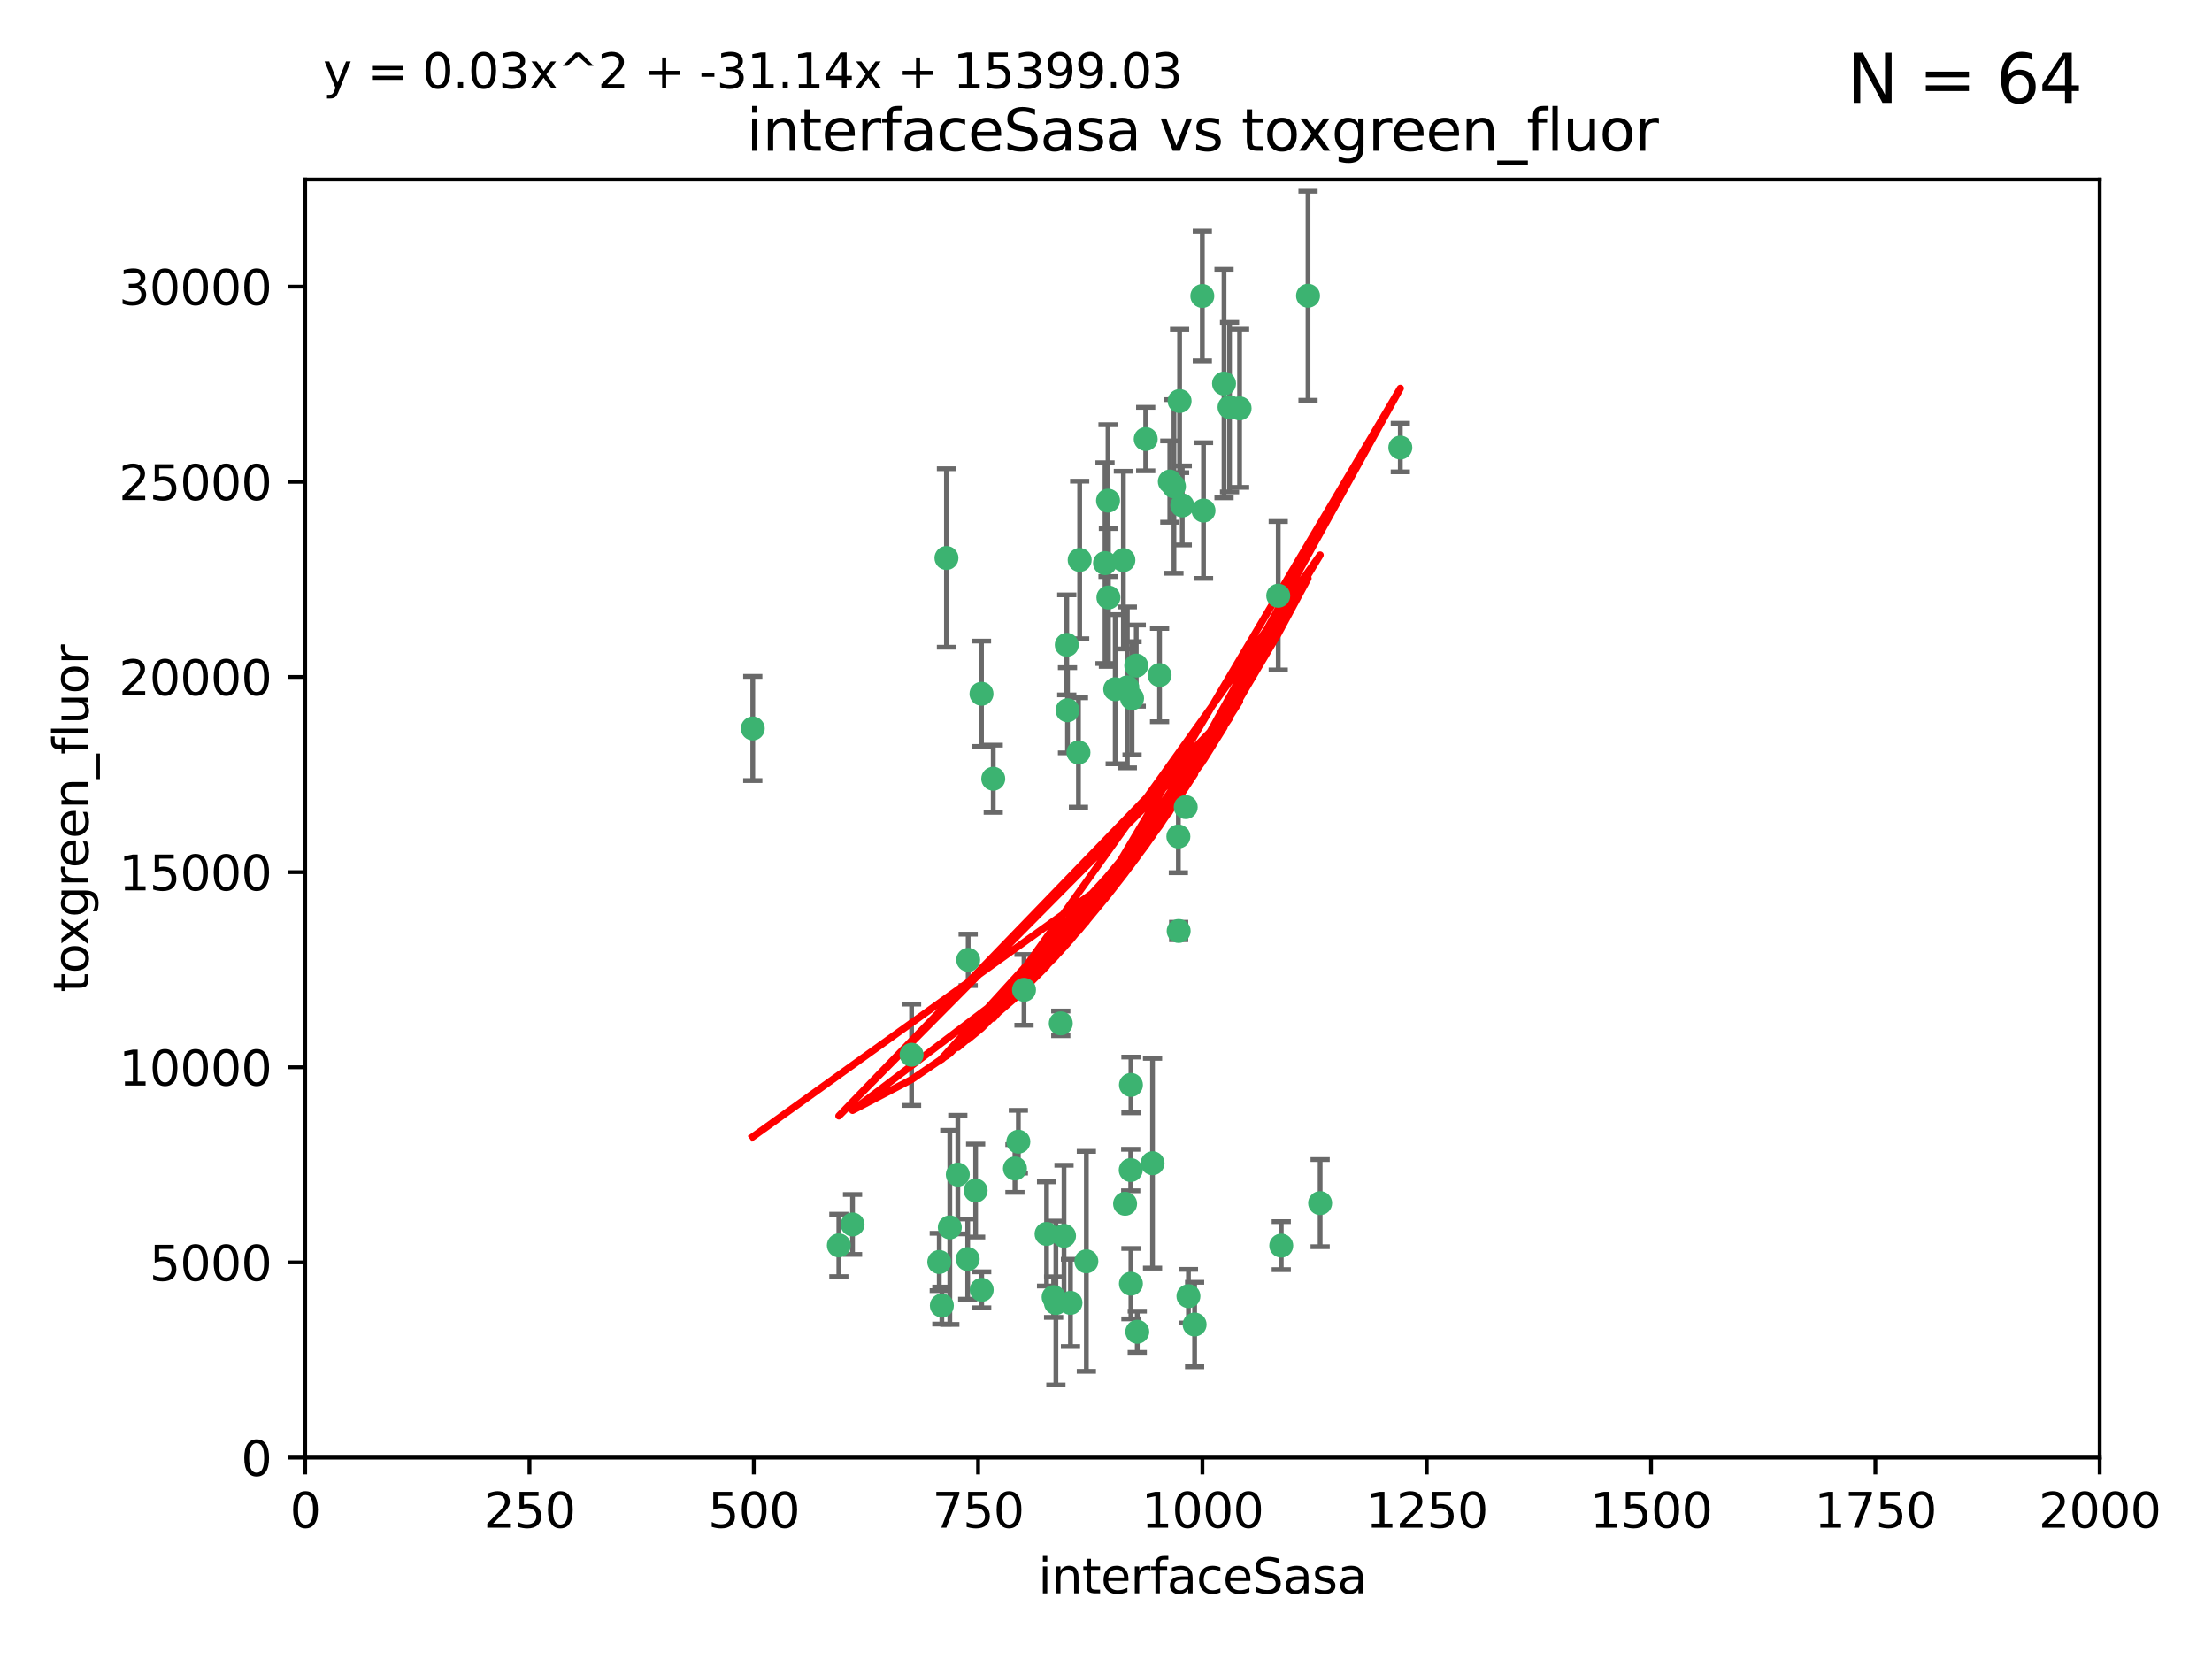 <?xml version="1.0" encoding="utf-8" standalone="no"?>
<!DOCTYPE svg PUBLIC "-//W3C//DTD SVG 1.1//EN"
  "http://www.w3.org/Graphics/SVG/1.1/DTD/svg11.dtd">
<svg xmlns:xlink="http://www.w3.org/1999/xlink" width="460.8pt" height="345.6pt" viewBox="0 0 460.8 345.6" xmlns="http://www.w3.org/2000/svg" version="1.1">
 <defs>
  <style type="text/css">*{stroke-linejoin: round; stroke-linecap: butt}</style>
 </defs>
 <g id="figure_1">
  <g id="patch_1">
   <path d="M 0 345.6 
L 460.8 345.6 
L 460.8 0 
L 0 0 
z
" style="fill: #ffffff"/>
  </g>
  <g id="axes_1">
   <g id="patch_2">
    <path d="M 63.571 303.64 
L 437.4 303.64 
L 437.4 37.411 
L 63.571 37.411 
z
" style="fill: #ffffff"/>
   </g>
   <g id="PathCollection_1">
    <defs>
     <path id="m8093a48435" d="M 0 1.118 
C 0.297 1.118 0.581 1 0.791 0.791 
C 1 0.581 1.118 0.297 1.118 0 
C 1.118 -0.297 1 -0.581 0.791 -0.791 
C 0.581 -1 0.297 -1.118 0 -1.118 
C -0.297 -1.118 -0.581 -1 -0.791 -0.791 
C -1 -0.581 -1.118 -0.297 -1.118 0 
C -1.118 0.297 -1 0.581 -0.791 0.791 
C -0.581 1 -0.297 1.118 0 1.118 
z
" style="stroke: #3cb371"/>
    </defs>
    <g clip-path="url(#p3182e8f02b)">
     <use xlink:href="#m8093a48435" x="243.693" y="100.319" style="fill: #3cb371; stroke: #3cb371"/>
     <use xlink:href="#m8093a48435" x="272.484" y="61.614" style="fill: #3cb371; stroke: #3cb371"/>
     <use xlink:href="#m8093a48435" x="266.28" y="124.1" style="fill: #3cb371; stroke: #3cb371"/>
     <use xlink:href="#m8093a48435" x="250.716" y="106.358" style="fill: #3cb371; stroke: #3cb371"/>
     <use xlink:href="#m8093a48435" x="254.987" y="79.9" style="fill: #3cb371; stroke: #3cb371"/>
     <use xlink:href="#m8093a48435" x="174.75" y="259.442" style="fill: #3cb371; stroke: #3cb371"/>
     <use xlink:href="#m8093a48435" x="258.229" y="85.062" style="fill: #3cb371; stroke: #3cb371"/>
     <use xlink:href="#m8093a48435" x="241.557" y="140.634" style="fill: #3cb371; stroke: #3cb371"/>
     <use xlink:href="#m8093a48435" x="230.194" y="117.306" style="fill: #3cb371; stroke: #3cb371"/>
     <use xlink:href="#m8093a48435" x="246.284" y="105.288" style="fill: #3cb371; stroke: #3cb371"/>
     <use xlink:href="#m8093a48435" x="244.553" y="101.33" style="fill: #3cb371; stroke: #3cb371"/>
     <use xlink:href="#m8093a48435" x="232.318" y="143.574" style="fill: #3cb371; stroke: #3cb371"/>
     <use xlink:href="#m8093a48435" x="256.134" y="84.817" style="fill: #3cb371; stroke: #3cb371"/>
     <use xlink:href="#m8093a48435" x="234.02" y="116.682" style="fill: #3cb371; stroke: #3cb371"/>
     <use xlink:href="#m8093a48435" x="238.669" y="91.463" style="fill: #3cb371; stroke: #3cb371"/>
     <use xlink:href="#m8093a48435" x="245.731" y="83.54" style="fill: #3cb371; stroke: #3cb371"/>
     <use xlink:href="#m8093a48435" x="266.908" y="259.488" style="fill: #3cb371; stroke: #3cb371"/>
     <use xlink:href="#m8093a48435" x="222.381" y="147.962" style="fill: #3cb371; stroke: #3cb371"/>
     <use xlink:href="#m8093a48435" x="240.095" y="242.324" style="fill: #3cb371; stroke: #3cb371"/>
     <use xlink:href="#m8093a48435" x="291.711" y="93.237" style="fill: #3cb371; stroke: #3cb371"/>
     <use xlink:href="#m8093a48435" x="224.916" y="116.65" style="fill: #3cb371; stroke: #3cb371"/>
     <use xlink:href="#m8093a48435" x="250.465" y="61.664" style="fill: #3cb371; stroke: #3cb371"/>
     <use xlink:href="#m8093a48435" x="204.462" y="144.527" style="fill: #3cb371; stroke: #3cb371"/>
     <use xlink:href="#m8093a48435" x="201.688" y="199.958" style="fill: #3cb371; stroke: #3cb371"/>
     <use xlink:href="#m8093a48435" x="222.228" y="134.337" style="fill: #3cb371; stroke: #3cb371"/>
     <use xlink:href="#m8093a48435" x="230.822" y="104.293" style="fill: #3cb371; stroke: #3cb371"/>
     <use xlink:href="#m8093a48435" x="224.662" y="156.754" style="fill: #3cb371; stroke: #3cb371"/>
     <use xlink:href="#m8093a48435" x="204.503" y="268.694" style="fill: #3cb371; stroke: #3cb371"/>
     <use xlink:href="#m8093a48435" x="275.007" y="250.635" style="fill: #3cb371; stroke: #3cb371"/>
     <use xlink:href="#m8093a48435" x="236.699" y="138.657" style="fill: #3cb371; stroke: #3cb371"/>
     <use xlink:href="#m8093a48435" x="230.901" y="124.464" style="fill: #3cb371; stroke: #3cb371"/>
     <use xlink:href="#m8093a48435" x="234.375" y="250.767" style="fill: #3cb371; stroke: #3cb371"/>
     <use xlink:href="#m8093a48435" x="221.654" y="257.451" style="fill: #3cb371; stroke: #3cb371"/>
     <use xlink:href="#m8093a48435" x="212.14" y="237.838" style="fill: #3cb371; stroke: #3cb371"/>
     <use xlink:href="#m8093a48435" x="195.666" y="262.896" style="fill: #3cb371; stroke: #3cb371"/>
     <use xlink:href="#m8093a48435" x="245.473" y="174.261" style="fill: #3cb371; stroke: #3cb371"/>
     <use xlink:href="#m8093a48435" x="206.91" y="162.223" style="fill: #3cb371; stroke: #3cb371"/>
     <use xlink:href="#m8093a48435" x="235.596" y="226.007" style="fill: #3cb371; stroke: #3cb371"/>
     <use xlink:href="#m8093a48435" x="247.573" y="270.018" style="fill: #3cb371; stroke: #3cb371"/>
     <use xlink:href="#m8093a48435" x="235.59" y="267.417" style="fill: #3cb371; stroke: #3cb371"/>
     <use xlink:href="#m8093a48435" x="201.587" y="262.293" style="fill: #3cb371; stroke: #3cb371"/>
     <use xlink:href="#m8093a48435" x="236.912" y="277.431" style="fill: #3cb371; stroke: #3cb371"/>
     <use xlink:href="#m8093a48435" x="219.488" y="270.21" style="fill: #3cb371; stroke: #3cb371"/>
     <use xlink:href="#m8093a48435" x="196.206" y="271.976" style="fill: #3cb371; stroke: #3cb371"/>
     <use xlink:href="#m8093a48435" x="226.308" y="262.761" style="fill: #3cb371; stroke: #3cb371"/>
     <use xlink:href="#m8093a48435" x="203.241" y="248.016" style="fill: #3cb371; stroke: #3cb371"/>
     <use xlink:href="#m8093a48435" x="245.536" y="193.94" style="fill: #3cb371; stroke: #3cb371"/>
     <use xlink:href="#m8093a48435" x="248.859" y="275.924" style="fill: #3cb371; stroke: #3cb371"/>
     <use xlink:href="#m8093a48435" x="220.981" y="213.19" style="fill: #3cb371; stroke: #3cb371"/>
     <use xlink:href="#m8093a48435" x="213.318" y="206.203" style="fill: #3cb371; stroke: #3cb371"/>
     <use xlink:href="#m8093a48435" x="235.826" y="145.468" style="fill: #3cb371; stroke: #3cb371"/>
     <use xlink:href="#m8093a48435" x="247.005" y="168.134" style="fill: #3cb371; stroke: #3cb371"/>
     <use xlink:href="#m8093a48435" x="219.963" y="271.445" style="fill: #3cb371; stroke: #3cb371"/>
     <use xlink:href="#m8093a48435" x="177.602" y="255.08" style="fill: #3cb371; stroke: #3cb371"/>
     <use xlink:href="#m8093a48435" x="189.899" y="219.726" style="fill: #3cb371; stroke: #3cb371"/>
     <use xlink:href="#m8093a48435" x="197.864" y="255.69" style="fill: #3cb371; stroke: #3cb371"/>
     <use xlink:href="#m8093a48435" x="234.846" y="143.2" style="fill: #3cb371; stroke: #3cb371"/>
     <use xlink:href="#m8093a48435" x="223" y="271.416" style="fill: #3cb371; stroke: #3cb371"/>
     <use xlink:href="#m8093a48435" x="197.163" y="116.24" style="fill: #3cb371; stroke: #3cb371"/>
     <use xlink:href="#m8093a48435" x="218.019" y="257.051" style="fill: #3cb371; stroke: #3cb371"/>
     <use xlink:href="#m8093a48435" x="211.432" y="243.416" style="fill: #3cb371; stroke: #3cb371"/>
     <use xlink:href="#m8093a48435" x="199.529" y="244.691" style="fill: #3cb371; stroke: #3cb371"/>
     <use xlink:href="#m8093a48435" x="235.549" y="243.742" style="fill: #3cb371; stroke: #3cb371"/>
     <use xlink:href="#m8093a48435" x="156.817" y="151.755" style="fill: #3cb371; stroke: #3cb371"/>
    </g>
   </g>
   <g id="matplotlib.axis_1">
    <g id="xtick_1">
     <g id="line2d_1">
      <defs>
       <path id="m82c589a321" d="M 0 0 
L 0 3.5 
" style="stroke: #000000; stroke-width: 0.8"/>
      </defs>
      <g>
       <use xlink:href="#m82c589a321" x="63.571" y="303.64" style="stroke: #000000; stroke-width: 0.8"/>
      </g>
     </g>
     <g id="text_1">
      <!-- 0 -->
      <g transform="translate(60.39 318.238)scale(0.1 -0.1)">
       <defs>
        <path id="DejaVuSans-30" d="M 2034 4250 
Q 1547 4250 1301 3770 
Q 1056 3291 1056 2328 
Q 1056 1369 1301 889 
Q 1547 409 2034 409 
Q 2525 409 2770 889 
Q 3016 1369 3016 2328 
Q 3016 3291 2770 3770 
Q 2525 4250 2034 4250 
z
M 2034 4750 
Q 2819 4750 3233 4129 
Q 3647 3509 3647 2328 
Q 3647 1150 3233 529 
Q 2819 -91 2034 -91 
Q 1250 -91 836 529 
Q 422 1150 422 2328 
Q 422 3509 836 4129 
Q 1250 4750 2034 4750 
z
" transform="scale(0.016)"/>
       </defs>
       <use xlink:href="#DejaVuSans-30"/>
      </g>
     </g>
    </g>
    <g id="xtick_2">
     <g id="line2d_2">
      <g>
       <use xlink:href="#m82c589a321" x="110.3" y="303.64" style="stroke: #000000; stroke-width: 0.8"/>
      </g>
     </g>
     <g id="text_2">
      <!-- 250 -->
      <g transform="translate(100.756 318.238)scale(0.1 -0.1)">
       <defs>
        <path id="DejaVuSans-32" d="M 1228 531 
L 3431 531 
L 3431 0 
L 469 0 
L 469 531 
Q 828 903 1448 1529 
Q 2069 2156 2228 2338 
Q 2531 2678 2651 2914 
Q 2772 3150 2772 3378 
Q 2772 3750 2511 3984 
Q 2250 4219 1831 4219 
Q 1534 4219 1204 4116 
Q 875 4013 500 3803 
L 500 4441 
Q 881 4594 1212 4672 
Q 1544 4750 1819 4750 
Q 2544 4750 2975 4387 
Q 3406 4025 3406 3419 
Q 3406 3131 3298 2873 
Q 3191 2616 2906 2266 
Q 2828 2175 2409 1742 
Q 1991 1309 1228 531 
z
" transform="scale(0.016)"/>
        <path id="DejaVuSans-35" d="M 691 4666 
L 3169 4666 
L 3169 4134 
L 1269 4134 
L 1269 2991 
Q 1406 3038 1543 3061 
Q 1681 3084 1819 3084 
Q 2600 3084 3056 2656 
Q 3513 2228 3513 1497 
Q 3513 744 3044 326 
Q 2575 -91 1722 -91 
Q 1428 -91 1123 -41 
Q 819 9 494 109 
L 494 744 
Q 775 591 1075 516 
Q 1375 441 1709 441 
Q 2250 441 2565 725 
Q 2881 1009 2881 1497 
Q 2881 1984 2565 2268 
Q 2250 2553 1709 2553 
Q 1456 2553 1204 2497 
Q 953 2441 691 2322 
L 691 4666 
z
" transform="scale(0.016)"/>
       </defs>
       <use xlink:href="#DejaVuSans-32"/>
       <use xlink:href="#DejaVuSans-35" x="63.623"/>
       <use xlink:href="#DejaVuSans-30" x="127.246"/>
      </g>
     </g>
    </g>
    <g id="xtick_3">
     <g id="line2d_3">
      <g>
       <use xlink:href="#m82c589a321" x="157.028" y="303.64" style="stroke: #000000; stroke-width: 0.8"/>
      </g>
     </g>
     <g id="text_3">
      <!-- 500 -->
      <g transform="translate(147.485 318.238)scale(0.1 -0.1)">
       <use xlink:href="#DejaVuSans-35"/>
       <use xlink:href="#DejaVuSans-30" x="63.623"/>
       <use xlink:href="#DejaVuSans-30" x="127.246"/>
      </g>
     </g>
    </g>
    <g id="xtick_4">
     <g id="line2d_4">
      <g>
       <use xlink:href="#m82c589a321" x="203.757" y="303.64" style="stroke: #000000; stroke-width: 0.8"/>
      </g>
     </g>
     <g id="text_4">
      <!-- 750 -->
      <g transform="translate(194.213 318.238)scale(0.1 -0.1)">
       <defs>
        <path id="DejaVuSans-37" d="M 525 4666 
L 3525 4666 
L 3525 4397 
L 1831 0 
L 1172 0 
L 2766 4134 
L 525 4134 
L 525 4666 
z
" transform="scale(0.016)"/>
       </defs>
       <use xlink:href="#DejaVuSans-37"/>
       <use xlink:href="#DejaVuSans-35" x="63.623"/>
       <use xlink:href="#DejaVuSans-30" x="127.246"/>
      </g>
     </g>
    </g>
    <g id="xtick_5">
     <g id="line2d_5">
      <g>
       <use xlink:href="#m82c589a321" x="250.486" y="303.64" style="stroke: #000000; stroke-width: 0.8"/>
      </g>
     </g>
     <g id="text_5">
      <!-- 1000 -->
      <g transform="translate(237.761 318.238)scale(0.1 -0.1)">
       <defs>
        <path id="DejaVuSans-31" d="M 794 531 
L 1825 531 
L 1825 4091 
L 703 3866 
L 703 4441 
L 1819 4666 
L 2450 4666 
L 2450 531 
L 3481 531 
L 3481 0 
L 794 0 
L 794 531 
z
" transform="scale(0.016)"/>
       </defs>
       <use xlink:href="#DejaVuSans-31"/>
       <use xlink:href="#DejaVuSans-30" x="63.623"/>
       <use xlink:href="#DejaVuSans-30" x="127.246"/>
       <use xlink:href="#DejaVuSans-30" x="190.869"/>
      </g>
     </g>
    </g>
    <g id="xtick_6">
     <g id="line2d_6">
      <g>
       <use xlink:href="#m82c589a321" x="297.214" y="303.64" style="stroke: #000000; stroke-width: 0.8"/>
      </g>
     </g>
     <g id="text_6">
      <!-- 1250 -->
      <g transform="translate(284.489 318.238)scale(0.1 -0.1)">
       <use xlink:href="#DejaVuSans-31"/>
       <use xlink:href="#DejaVuSans-32" x="63.623"/>
       <use xlink:href="#DejaVuSans-35" x="127.246"/>
       <use xlink:href="#DejaVuSans-30" x="190.869"/>
      </g>
     </g>
    </g>
    <g id="xtick_7">
     <g id="line2d_7">
      <g>
       <use xlink:href="#m82c589a321" x="343.943" y="303.64" style="stroke: #000000; stroke-width: 0.8"/>
      </g>
     </g>
     <g id="text_7">
      <!-- 1500 -->
      <g transform="translate(331.218 318.238)scale(0.1 -0.1)">
       <use xlink:href="#DejaVuSans-31"/>
       <use xlink:href="#DejaVuSans-35" x="63.623"/>
       <use xlink:href="#DejaVuSans-30" x="127.246"/>
       <use xlink:href="#DejaVuSans-30" x="190.869"/>
      </g>
     </g>
    </g>
    <g id="xtick_8">
     <g id="line2d_8">
      <g>
       <use xlink:href="#m82c589a321" x="390.671" y="303.64" style="stroke: #000000; stroke-width: 0.8"/>
      </g>
     </g>
     <g id="text_8">
      <!-- 1750 -->
      <g transform="translate(377.946 318.238)scale(0.1 -0.1)">
       <use xlink:href="#DejaVuSans-31"/>
       <use xlink:href="#DejaVuSans-37" x="63.623"/>
       <use xlink:href="#DejaVuSans-35" x="127.246"/>
       <use xlink:href="#DejaVuSans-30" x="190.869"/>
      </g>
     </g>
    </g>
    <g id="xtick_9">
     <g id="line2d_9">
      <g>
       <use xlink:href="#m82c589a321" x="437.4" y="303.64" style="stroke: #000000; stroke-width: 0.8"/>
      </g>
     </g>
     <g id="text_9">
      <!-- 2000 -->
      <g transform="translate(424.675 318.238)scale(0.1 -0.1)">
       <use xlink:href="#DejaVuSans-32"/>
       <use xlink:href="#DejaVuSans-30" x="63.623"/>
       <use xlink:href="#DejaVuSans-30" x="127.246"/>
       <use xlink:href="#DejaVuSans-30" x="190.869"/>
      </g>
     </g>
    </g>
    <g id="text_10">
     <!-- interfaceSasa -->
     <g transform="translate(216.279 331.917)scale(0.1 -0.1)">
      <defs>
       <path id="DejaVuSans-69" d="M 603 3500 
L 1178 3500 
L 1178 0 
L 603 0 
L 603 3500 
z
M 603 4863 
L 1178 4863 
L 1178 4134 
L 603 4134 
L 603 4863 
z
" transform="scale(0.016)"/>
       <path id="DejaVuSans-6e" d="M 3513 2113 
L 3513 0 
L 2938 0 
L 2938 2094 
Q 2938 2591 2744 2837 
Q 2550 3084 2163 3084 
Q 1697 3084 1428 2787 
Q 1159 2491 1159 1978 
L 1159 0 
L 581 0 
L 581 3500 
L 1159 3500 
L 1159 2956 
Q 1366 3272 1645 3428 
Q 1925 3584 2291 3584 
Q 2894 3584 3203 3211 
Q 3513 2838 3513 2113 
z
" transform="scale(0.016)"/>
       <path id="DejaVuSans-74" d="M 1172 4494 
L 1172 3500 
L 2356 3500 
L 2356 3053 
L 1172 3053 
L 1172 1153 
Q 1172 725 1289 603 
Q 1406 481 1766 481 
L 2356 481 
L 2356 0 
L 1766 0 
Q 1100 0 847 248 
Q 594 497 594 1153 
L 594 3053 
L 172 3053 
L 172 3500 
L 594 3500 
L 594 4494 
L 1172 4494 
z
" transform="scale(0.016)"/>
       <path id="DejaVuSans-65" d="M 3597 1894 
L 3597 1613 
L 953 1613 
Q 991 1019 1311 708 
Q 1631 397 2203 397 
Q 2534 397 2845 478 
Q 3156 559 3463 722 
L 3463 178 
Q 3153 47 2828 -22 
Q 2503 -91 2169 -91 
Q 1331 -91 842 396 
Q 353 884 353 1716 
Q 353 2575 817 3079 
Q 1281 3584 2069 3584 
Q 2775 3584 3186 3129 
Q 3597 2675 3597 1894 
z
M 3022 2063 
Q 3016 2534 2758 2815 
Q 2500 3097 2075 3097 
Q 1594 3097 1305 2825 
Q 1016 2553 972 2059 
L 3022 2063 
z
" transform="scale(0.016)"/>
       <path id="DejaVuSans-72" d="M 2631 2963 
Q 2534 3019 2420 3045 
Q 2306 3072 2169 3072 
Q 1681 3072 1420 2755 
Q 1159 2438 1159 1844 
L 1159 0 
L 581 0 
L 581 3500 
L 1159 3500 
L 1159 2956 
Q 1341 3275 1631 3429 
Q 1922 3584 2338 3584 
Q 2397 3584 2469 3576 
Q 2541 3569 2628 3553 
L 2631 2963 
z
" transform="scale(0.016)"/>
       <path id="DejaVuSans-66" d="M 2375 4863 
L 2375 4384 
L 1825 4384 
Q 1516 4384 1395 4259 
Q 1275 4134 1275 3809 
L 1275 3500 
L 2222 3500 
L 2222 3053 
L 1275 3053 
L 1275 0 
L 697 0 
L 697 3053 
L 147 3053 
L 147 3500 
L 697 3500 
L 697 3744 
Q 697 4328 969 4595 
Q 1241 4863 1831 4863 
L 2375 4863 
z
" transform="scale(0.016)"/>
       <path id="DejaVuSans-61" d="M 2194 1759 
Q 1497 1759 1228 1600 
Q 959 1441 959 1056 
Q 959 750 1161 570 
Q 1363 391 1709 391 
Q 2188 391 2477 730 
Q 2766 1069 2766 1631 
L 2766 1759 
L 2194 1759 
z
M 3341 1997 
L 3341 0 
L 2766 0 
L 2766 531 
Q 2569 213 2275 61 
Q 1981 -91 1556 -91 
Q 1019 -91 701 211 
Q 384 513 384 1019 
Q 384 1609 779 1909 
Q 1175 2209 1959 2209 
L 2766 2209 
L 2766 2266 
Q 2766 2663 2505 2880 
Q 2244 3097 1772 3097 
Q 1472 3097 1187 3025 
Q 903 2953 641 2809 
L 641 3341 
Q 956 3463 1253 3523 
Q 1550 3584 1831 3584 
Q 2591 3584 2966 3190 
Q 3341 2797 3341 1997 
z
" transform="scale(0.016)"/>
       <path id="DejaVuSans-63" d="M 3122 3366 
L 3122 2828 
Q 2878 2963 2633 3030 
Q 2388 3097 2138 3097 
Q 1578 3097 1268 2742 
Q 959 2388 959 1747 
Q 959 1106 1268 751 
Q 1578 397 2138 397 
Q 2388 397 2633 464 
Q 2878 531 3122 666 
L 3122 134 
Q 2881 22 2623 -34 
Q 2366 -91 2075 -91 
Q 1284 -91 818 406 
Q 353 903 353 1747 
Q 353 2603 823 3093 
Q 1294 3584 2113 3584 
Q 2378 3584 2631 3529 
Q 2884 3475 3122 3366 
z
" transform="scale(0.016)"/>
       <path id="DejaVuSans-53" d="M 3425 4513 
L 3425 3897 
Q 3066 4069 2747 4153 
Q 2428 4238 2131 4238 
Q 1616 4238 1336 4038 
Q 1056 3838 1056 3469 
Q 1056 3159 1242 3001 
Q 1428 2844 1947 2747 
L 2328 2669 
Q 3034 2534 3370 2195 
Q 3706 1856 3706 1288 
Q 3706 609 3251 259 
Q 2797 -91 1919 -91 
Q 1588 -91 1214 -16 
Q 841 59 441 206 
L 441 856 
Q 825 641 1194 531 
Q 1563 422 1919 422 
Q 2459 422 2753 634 
Q 3047 847 3047 1241 
Q 3047 1584 2836 1778 
Q 2625 1972 2144 2069 
L 1759 2144 
Q 1053 2284 737 2584 
Q 422 2884 422 3419 
Q 422 4038 858 4394 
Q 1294 4750 2059 4750 
Q 2388 4750 2728 4690 
Q 3069 4631 3425 4513 
z
" transform="scale(0.016)"/>
       <path id="DejaVuSans-73" d="M 2834 3397 
L 2834 2853 
Q 2591 2978 2328 3040 
Q 2066 3103 1784 3103 
Q 1356 3103 1142 2972 
Q 928 2841 928 2578 
Q 928 2378 1081 2264 
Q 1234 2150 1697 2047 
L 1894 2003 
Q 2506 1872 2764 1633 
Q 3022 1394 3022 966 
Q 3022 478 2636 193 
Q 2250 -91 1575 -91 
Q 1294 -91 989 -36 
Q 684 19 347 128 
L 347 722 
Q 666 556 975 473 
Q 1284 391 1588 391 
Q 1994 391 2212 530 
Q 2431 669 2431 922 
Q 2431 1156 2273 1281 
Q 2116 1406 1581 1522 
L 1381 1569 
Q 847 1681 609 1914 
Q 372 2147 372 2553 
Q 372 3047 722 3315 
Q 1072 3584 1716 3584 
Q 2034 3584 2315 3537 
Q 2597 3491 2834 3397 
z
" transform="scale(0.016)"/>
      </defs>
      <use xlink:href="#DejaVuSans-69"/>
      <use xlink:href="#DejaVuSans-6e" x="27.783"/>
      <use xlink:href="#DejaVuSans-74" x="91.162"/>
      <use xlink:href="#DejaVuSans-65" x="130.371"/>
      <use xlink:href="#DejaVuSans-72" x="191.895"/>
      <use xlink:href="#DejaVuSans-66" x="233.008"/>
      <use xlink:href="#DejaVuSans-61" x="268.213"/>
      <use xlink:href="#DejaVuSans-63" x="329.492"/>
      <use xlink:href="#DejaVuSans-65" x="384.473"/>
      <use xlink:href="#DejaVuSans-53" x="445.996"/>
      <use xlink:href="#DejaVuSans-61" x="509.473"/>
      <use xlink:href="#DejaVuSans-73" x="570.752"/>
      <use xlink:href="#DejaVuSans-61" x="622.852"/>
     </g>
    </g>
   </g>
   <g id="matplotlib.axis_2">
    <g id="ytick_1">
     <g id="line2d_10">
      <defs>
       <path id="mea8dcd0794" d="M 0 0 
L -3.5 0 
" style="stroke: #000000; stroke-width: 0.8"/>
      </defs>
      <g>
       <use xlink:href="#mea8dcd0794" x="63.571" y="303.64" style="stroke: #000000; stroke-width: 0.8"/>
      </g>
     </g>
     <g id="text_11">
      <!-- 0 -->
      <g transform="translate(50.209 307.439)scale(0.1 -0.1)">
       <use xlink:href="#DejaVuSans-30"/>
      </g>
     </g>
    </g>
    <g id="ytick_2">
     <g id="line2d_11">
      <g>
       <use xlink:href="#mea8dcd0794" x="63.571" y="262.986" style="stroke: #000000; stroke-width: 0.8"/>
      </g>
     </g>
     <g id="text_12">
      <!-- 5000 -->
      <g transform="translate(31.121 266.786)scale(0.1 -0.1)">
       <use xlink:href="#DejaVuSans-35"/>
       <use xlink:href="#DejaVuSans-30" x="63.623"/>
       <use xlink:href="#DejaVuSans-30" x="127.246"/>
       <use xlink:href="#DejaVuSans-30" x="190.869"/>
      </g>
     </g>
    </g>
    <g id="ytick_3">
     <g id="line2d_12">
      <g>
       <use xlink:href="#mea8dcd0794" x="63.571" y="222.333" style="stroke: #000000; stroke-width: 0.8"/>
      </g>
     </g>
     <g id="text_13">
      <!-- 10000 -->
      <g transform="translate(24.759 226.132)scale(0.1 -0.1)">
       <use xlink:href="#DejaVuSans-31"/>
       <use xlink:href="#DejaVuSans-30" x="63.623"/>
       <use xlink:href="#DejaVuSans-30" x="127.246"/>
       <use xlink:href="#DejaVuSans-30" x="190.869"/>
       <use xlink:href="#DejaVuSans-30" x="254.492"/>
      </g>
     </g>
    </g>
    <g id="ytick_4">
     <g id="line2d_13">
      <g>
       <use xlink:href="#mea8dcd0794" x="63.571" y="181.679" style="stroke: #000000; stroke-width: 0.8"/>
      </g>
     </g>
     <g id="text_14">
      <!-- 15000 -->
      <g transform="translate(24.759 185.478)scale(0.1 -0.1)">
       <use xlink:href="#DejaVuSans-31"/>
       <use xlink:href="#DejaVuSans-35" x="63.623"/>
       <use xlink:href="#DejaVuSans-30" x="127.246"/>
       <use xlink:href="#DejaVuSans-30" x="190.869"/>
       <use xlink:href="#DejaVuSans-30" x="254.492"/>
      </g>
     </g>
    </g>
    <g id="ytick_5">
     <g id="line2d_14">
      <g>
       <use xlink:href="#mea8dcd0794" x="63.571" y="141.026" style="stroke: #000000; stroke-width: 0.8"/>
      </g>
     </g>
     <g id="text_15">
      <!-- 20000 -->
      <g transform="translate(24.759 144.825)scale(0.1 -0.1)">
       <use xlink:href="#DejaVuSans-32"/>
       <use xlink:href="#DejaVuSans-30" x="63.623"/>
       <use xlink:href="#DejaVuSans-30" x="127.246"/>
       <use xlink:href="#DejaVuSans-30" x="190.869"/>
       <use xlink:href="#DejaVuSans-30" x="254.492"/>
      </g>
     </g>
    </g>
    <g id="ytick_6">
     <g id="line2d_15">
      <g>
       <use xlink:href="#mea8dcd0794" x="63.571" y="100.372" style="stroke: #000000; stroke-width: 0.8"/>
      </g>
     </g>
     <g id="text_16">
      <!-- 25000 -->
      <g transform="translate(24.759 104.171)scale(0.1 -0.1)">
       <use xlink:href="#DejaVuSans-32"/>
       <use xlink:href="#DejaVuSans-35" x="63.623"/>
       <use xlink:href="#DejaVuSans-30" x="127.246"/>
       <use xlink:href="#DejaVuSans-30" x="190.869"/>
       <use xlink:href="#DejaVuSans-30" x="254.492"/>
      </g>
     </g>
    </g>
    <g id="ytick_7">
     <g id="line2d_16">
      <g>
       <use xlink:href="#mea8dcd0794" x="63.571" y="59.718" style="stroke: #000000; stroke-width: 0.8"/>
      </g>
     </g>
     <g id="text_17">
      <!-- 30000 -->
      <g transform="translate(24.759 63.518)scale(0.1 -0.1)">
       <defs>
        <path id="DejaVuSans-33" d="M 2597 2516 
Q 3050 2419 3304 2112 
Q 3559 1806 3559 1356 
Q 3559 666 3084 287 
Q 2609 -91 1734 -91 
Q 1441 -91 1130 -33 
Q 819 25 488 141 
L 488 750 
Q 750 597 1062 519 
Q 1375 441 1716 441 
Q 2309 441 2620 675 
Q 2931 909 2931 1356 
Q 2931 1769 2642 2001 
Q 2353 2234 1838 2234 
L 1294 2234 
L 1294 2753 
L 1863 2753 
Q 2328 2753 2575 2939 
Q 2822 3125 2822 3475 
Q 2822 3834 2567 4026 
Q 2313 4219 1838 4219 
Q 1578 4219 1281 4162 
Q 984 4106 628 3988 
L 628 4550 
Q 988 4650 1302 4700 
Q 1616 4750 1894 4750 
Q 2613 4750 3031 4423 
Q 3450 4097 3450 3541 
Q 3450 3153 3228 2886 
Q 3006 2619 2597 2516 
z
" transform="scale(0.016)"/>
       </defs>
       <use xlink:href="#DejaVuSans-33"/>
       <use xlink:href="#DejaVuSans-30" x="63.623"/>
       <use xlink:href="#DejaVuSans-30" x="127.246"/>
       <use xlink:href="#DejaVuSans-30" x="190.869"/>
       <use xlink:href="#DejaVuSans-30" x="254.492"/>
      </g>
     </g>
    </g>
    <g id="text_18">
     <!-- toxgreen_fluor -->
     <g transform="translate(18.401 206.72)rotate(-90)scale(0.1 -0.1)">
      <defs>
       <path id="DejaVuSans-6f" d="M 1959 3097 
Q 1497 3097 1228 2736 
Q 959 2375 959 1747 
Q 959 1119 1226 758 
Q 1494 397 1959 397 
Q 2419 397 2687 759 
Q 2956 1122 2956 1747 
Q 2956 2369 2687 2733 
Q 2419 3097 1959 3097 
z
M 1959 3584 
Q 2709 3584 3137 3096 
Q 3566 2609 3566 1747 
Q 3566 888 3137 398 
Q 2709 -91 1959 -91 
Q 1206 -91 779 398 
Q 353 888 353 1747 
Q 353 2609 779 3096 
Q 1206 3584 1959 3584 
z
" transform="scale(0.016)"/>
       <path id="DejaVuSans-78" d="M 3513 3500 
L 2247 1797 
L 3578 0 
L 2900 0 
L 1881 1375 
L 863 0 
L 184 0 
L 1544 1831 
L 300 3500 
L 978 3500 
L 1906 2253 
L 2834 3500 
L 3513 3500 
z
" transform="scale(0.016)"/>
       <path id="DejaVuSans-67" d="M 2906 1791 
Q 2906 2416 2648 2759 
Q 2391 3103 1925 3103 
Q 1463 3103 1205 2759 
Q 947 2416 947 1791 
Q 947 1169 1205 825 
Q 1463 481 1925 481 
Q 2391 481 2648 825 
Q 2906 1169 2906 1791 
z
M 3481 434 
Q 3481 -459 3084 -895 
Q 2688 -1331 1869 -1331 
Q 1566 -1331 1297 -1286 
Q 1028 -1241 775 -1147 
L 775 -588 
Q 1028 -725 1275 -790 
Q 1522 -856 1778 -856 
Q 2344 -856 2625 -561 
Q 2906 -266 2906 331 
L 2906 616 
Q 2728 306 2450 153 
Q 2172 0 1784 0 
Q 1141 0 747 490 
Q 353 981 353 1791 
Q 353 2603 747 3093 
Q 1141 3584 1784 3584 
Q 2172 3584 2450 3431 
Q 2728 3278 2906 2969 
L 2906 3500 
L 3481 3500 
L 3481 434 
z
" transform="scale(0.016)"/>
       <path id="DejaVuSans-5f" d="M 3263 -1063 
L 3263 -1509 
L -63 -1509 
L -63 -1063 
L 3263 -1063 
z
" transform="scale(0.016)"/>
       <path id="DejaVuSans-6c" d="M 603 4863 
L 1178 4863 
L 1178 0 
L 603 0 
L 603 4863 
z
" transform="scale(0.016)"/>
       <path id="DejaVuSans-75" d="M 544 1381 
L 544 3500 
L 1119 3500 
L 1119 1403 
Q 1119 906 1312 657 
Q 1506 409 1894 409 
Q 2359 409 2629 706 
Q 2900 1003 2900 1516 
L 2900 3500 
L 3475 3500 
L 3475 0 
L 2900 0 
L 2900 538 
Q 2691 219 2414 64 
Q 2138 -91 1772 -91 
Q 1169 -91 856 284 
Q 544 659 544 1381 
z
M 1991 3584 
L 1991 3584 
z
" transform="scale(0.016)"/>
      </defs>
      <use xlink:href="#DejaVuSans-74"/>
      <use xlink:href="#DejaVuSans-6f" x="39.209"/>
      <use xlink:href="#DejaVuSans-78" x="97.266"/>
      <use xlink:href="#DejaVuSans-67" x="156.445"/>
      <use xlink:href="#DejaVuSans-72" x="219.922"/>
      <use xlink:href="#DejaVuSans-65" x="258.785"/>
      <use xlink:href="#DejaVuSans-65" x="320.309"/>
      <use xlink:href="#DejaVuSans-6e" x="381.832"/>
      <use xlink:href="#DejaVuSans-5f" x="445.211"/>
      <use xlink:href="#DejaVuSans-66" x="495.211"/>
      <use xlink:href="#DejaVuSans-6c" x="530.416"/>
      <use xlink:href="#DejaVuSans-75" x="558.199"/>
      <use xlink:href="#DejaVuSans-6f" x="621.578"/>
      <use xlink:href="#DejaVuSans-72" x="682.76"/>
     </g>
    </g>
   </g>
   <g id="LineCollection_1">
    <path d="M 243.693 108.787 
L 243.693 91.852 
" clip-path="url(#p3182e8f02b)" style="fill: none; stroke: #696969"/>
    <path d="M 272.484 83.38 
L 272.484 39.848 
" clip-path="url(#p3182e8f02b)" style="fill: none; stroke: #696969"/>
    <path d="M 266.28 139.562 
L 266.28 108.638 
" clip-path="url(#p3182e8f02b)" style="fill: none; stroke: #696969"/>
    <path d="M 250.716 120.489 
L 250.716 92.227 
" clip-path="url(#p3182e8f02b)" style="fill: none; stroke: #696969"/>
    <path d="M 254.987 103.698 
L 254.987 56.102 
" clip-path="url(#p3182e8f02b)" style="fill: none; stroke: #696969"/>
    <path d="M 174.75 265.941 
L 174.75 252.944 
" clip-path="url(#p3182e8f02b)" style="fill: none; stroke: #696969"/>
    <path d="M 258.229 101.528 
L 258.229 68.595 
" clip-path="url(#p3182e8f02b)" style="fill: none; stroke: #696969"/>
    <path d="M 241.557 150.349 
L 241.557 130.92 
" clip-path="url(#p3182e8f02b)" style="fill: none; stroke: #696969"/>
    <path d="M 230.194 138.218 
L 230.194 96.393 
" clip-path="url(#p3182e8f02b)" style="fill: none; stroke: #696969"/>
    <path d="M 246.284 113.522 
L 246.284 97.054 
" clip-path="url(#p3182e8f02b)" style="fill: none; stroke: #696969"/>
    <path d="M 244.553 119.415 
L 244.553 83.245 
" clip-path="url(#p3182e8f02b)" style="fill: none; stroke: #696969"/>
    <path d="M 232.318 159.116 
L 232.318 128.031 
" clip-path="url(#p3182e8f02b)" style="fill: none; stroke: #696969"/>
    <path d="M 256.134 102.476 
L 256.134 67.157 
" clip-path="url(#p3182e8f02b)" style="fill: none; stroke: #696969"/>
    <path d="M 234.02 135.19 
L 234.02 98.175 
" clip-path="url(#p3182e8f02b)" style="fill: none; stroke: #696969"/>
    <path d="M 238.669 98.075 
L 238.669 84.85 
" clip-path="url(#p3182e8f02b)" style="fill: none; stroke: #696969"/>
    <path d="M 245.731 98.468 
L 245.731 68.613 
" clip-path="url(#p3182e8f02b)" style="fill: none; stroke: #696969"/>
    <path d="M 266.908 264.487 
L 266.908 254.489 
" clip-path="url(#p3182e8f02b)" style="fill: none; stroke: #696969"/>
    <path d="M 222.381 156.838 
L 222.381 139.086 
" clip-path="url(#p3182e8f02b)" style="fill: none; stroke: #696969"/>
    <path d="M 240.095 264.166 
L 240.095 220.481 
" clip-path="url(#p3182e8f02b)" style="fill: none; stroke: #696969"/>
    <path d="M 291.711 98.3 
L 291.711 88.175 
" clip-path="url(#p3182e8f02b)" style="fill: none; stroke: #696969"/>
    <path d="M 224.916 133.058 
L 224.916 100.243 
" clip-path="url(#p3182e8f02b)" style="fill: none; stroke: #696969"/>
    <path d="M 250.465 75.185 
L 250.465 48.142 
" clip-path="url(#p3182e8f02b)" style="fill: none; stroke: #696969"/>
    <path d="M 204.462 155.498 
L 204.462 133.556 
" clip-path="url(#p3182e8f02b)" style="fill: none; stroke: #696969"/>
    <path d="M 201.688 205.31 
L 201.688 194.605 
" clip-path="url(#p3182e8f02b)" style="fill: none; stroke: #696969"/>
    <path d="M 222.228 144.76 
L 222.228 123.915 
" clip-path="url(#p3182e8f02b)" style="fill: none; stroke: #696969"/>
    <path d="M 230.822 120.111 
L 230.822 88.475 
" clip-path="url(#p3182e8f02b)" style="fill: none; stroke: #696969"/>
    <path d="M 224.662 168.148 
L 224.662 145.359 
" clip-path="url(#p3182e8f02b)" style="fill: none; stroke: #696969"/>
    <path d="M 204.503 272.448 
L 204.503 264.94 
" clip-path="url(#p3182e8f02b)" style="fill: none; stroke: #696969"/>
    <path d="M 275.007 259.717 
L 275.007 241.553 
" clip-path="url(#p3182e8f02b)" style="fill: none; stroke: #696969"/>
    <path d="M 236.699 147.112 
L 236.699 130.202 
" clip-path="url(#p3182e8f02b)" style="fill: none; stroke: #696969"/>
    <path d="M 230.901 138.816 
L 230.901 110.112 
" clip-path="url(#p3182e8f02b)" style="fill: none; stroke: #696969"/>
    <path d="M 234.375 251.458 
L 234.375 250.077 
" clip-path="url(#p3182e8f02b)" style="fill: none; stroke: #696969"/>
    <path d="M 221.654 272.157 
L 221.654 242.746 
" clip-path="url(#p3182e8f02b)" style="fill: none; stroke: #696969"/>
    <path d="M 212.14 244.374 
L 212.14 231.301 
" clip-path="url(#p3182e8f02b)" style="fill: none; stroke: #696969"/>
    <path d="M 195.666 268.864 
L 195.666 256.927 
" clip-path="url(#p3182e8f02b)" style="fill: none; stroke: #696969"/>
    <path d="M 245.473 181.8 
L 245.473 166.721 
" clip-path="url(#p3182e8f02b)" style="fill: none; stroke: #696969"/>
    <path d="M 206.91 169.217 
L 206.91 155.229 
" clip-path="url(#p3182e8f02b)" style="fill: none; stroke: #696969"/>
    <path d="M 235.596 231.811 
L 235.596 220.203 
" clip-path="url(#p3182e8f02b)" style="fill: none; stroke: #696969"/>
    <path d="M 247.573 275.607 
L 247.573 264.429 
" clip-path="url(#p3182e8f02b)" style="fill: none; stroke: #696969"/>
    <path d="M 235.59 274.752 
L 235.59 260.081 
" clip-path="url(#p3182e8f02b)" style="fill: none; stroke: #696969"/>
    <path d="M 201.587 270.647 
L 201.587 253.939 
" clip-path="url(#p3182e8f02b)" style="fill: none; stroke: #696969"/>
    <path d="M 236.912 281.719 
L 236.912 273.143 
" clip-path="url(#p3182e8f02b)" style="fill: none; stroke: #696969"/>
    <path d="M 219.488 274.44 
L 219.488 265.981 
" clip-path="url(#p3182e8f02b)" style="fill: none; stroke: #696969"/>
    <path d="M 196.206 275.827 
L 196.206 268.125 
" clip-path="url(#p3182e8f02b)" style="fill: none; stroke: #696969"/>
    <path d="M 226.308 285.673 
L 226.308 239.849 
" clip-path="url(#p3182e8f02b)" style="fill: none; stroke: #696969"/>
    <path d="M 203.241 257.7 
L 203.241 238.331 
" clip-path="url(#p3182e8f02b)" style="fill: none; stroke: #696969"/>
    <path d="M 245.536 195.758 
L 245.536 192.122 
" clip-path="url(#p3182e8f02b)" style="fill: none; stroke: #696969"/>
    <path d="M 248.859 284.727 
L 248.859 267.12 
" clip-path="url(#p3182e8f02b)" style="fill: none; stroke: #696969"/>
    <path d="M 220.981 215.762 
L 220.981 210.618 
" clip-path="url(#p3182e8f02b)" style="fill: none; stroke: #696969"/>
    <path d="M 213.318 213.569 
L 213.318 198.836 
" clip-path="url(#p3182e8f02b)" style="fill: none; stroke: #696969"/>
    <path d="M 235.826 157.254 
L 235.826 133.683 
" clip-path="url(#p3182e8f02b)" style="fill: none; stroke: #696969"/>
    <path d="M 247.005 168.892 
L 247.005 167.376 
" clip-path="url(#p3182e8f02b)" style="fill: none; stroke: #696969"/>
    <path d="M 219.963 288.513 
L 219.963 254.376 
" clip-path="url(#p3182e8f02b)" style="fill: none; stroke: #696969"/>
    <path d="M 177.602 261.323 
L 177.602 248.837 
" clip-path="url(#p3182e8f02b)" style="fill: none; stroke: #696969"/>
    <path d="M 189.899 230.277 
L 189.899 209.176 
" clip-path="url(#p3182e8f02b)" style="fill: none; stroke: #696969"/>
    <path d="M 197.864 275.904 
L 197.864 235.477 
" clip-path="url(#p3182e8f02b)" style="fill: none; stroke: #696969"/>
    <path d="M 234.846 159.961 
L 234.846 126.439 
" clip-path="url(#p3182e8f02b)" style="fill: none; stroke: #696969"/>
    <path d="M 223 280.503 
L 223 262.329 
" clip-path="url(#p3182e8f02b)" style="fill: none; stroke: #696969"/>
    <path d="M 197.163 134.83 
L 197.163 97.649 
" clip-path="url(#p3182e8f02b)" style="fill: none; stroke: #696969"/>
    <path d="M 218.019 267.904 
L 218.019 246.198 
" clip-path="url(#p3182e8f02b)" style="fill: none; stroke: #696969"/>
    <path d="M 211.432 248.392 
L 211.432 238.44 
" clip-path="url(#p3182e8f02b)" style="fill: none; stroke: #696969"/>
    <path d="M 199.529 257.049 
L 199.529 232.333 
" clip-path="url(#p3182e8f02b)" style="fill: none; stroke: #696969"/>
    <path d="M 235.549 248.063 
L 235.549 239.42 
" clip-path="url(#p3182e8f02b)" style="fill: none; stroke: #696969"/>
    <path d="M 156.817 162.606 
L 156.817 140.905 
" clip-path="url(#p3182e8f02b)" style="fill: none; stroke: #696969"/>
   </g>
   <g id="line2d_17">
    <defs>
     <path id="m1ca2eb0efa" d="M 2 0 
L -2 -0 
" style="stroke: #696969"/>
    </defs>
    <g clip-path="url(#p3182e8f02b)">
     <use xlink:href="#m1ca2eb0efa" x="243.693" y="108.787" style="fill: #696969; stroke: #696969"/>
     <use xlink:href="#m1ca2eb0efa" x="272.484" y="83.38" style="fill: #696969; stroke: #696969"/>
     <use xlink:href="#m1ca2eb0efa" x="266.28" y="139.562" style="fill: #696969; stroke: #696969"/>
     <use xlink:href="#m1ca2eb0efa" x="250.716" y="120.489" style="fill: #696969; stroke: #696969"/>
     <use xlink:href="#m1ca2eb0efa" x="254.987" y="103.698" style="fill: #696969; stroke: #696969"/>
     <use xlink:href="#m1ca2eb0efa" x="174.75" y="265.941" style="fill: #696969; stroke: #696969"/>
     <use xlink:href="#m1ca2eb0efa" x="258.229" y="101.528" style="fill: #696969; stroke: #696969"/>
     <use xlink:href="#m1ca2eb0efa" x="241.557" y="150.349" style="fill: #696969; stroke: #696969"/>
     <use xlink:href="#m1ca2eb0efa" x="230.194" y="138.218" style="fill: #696969; stroke: #696969"/>
     <use xlink:href="#m1ca2eb0efa" x="246.284" y="113.522" style="fill: #696969; stroke: #696969"/>
     <use xlink:href="#m1ca2eb0efa" x="244.553" y="119.415" style="fill: #696969; stroke: #696969"/>
     <use xlink:href="#m1ca2eb0efa" x="232.318" y="159.116" style="fill: #696969; stroke: #696969"/>
     <use xlink:href="#m1ca2eb0efa" x="256.134" y="102.476" style="fill: #696969; stroke: #696969"/>
     <use xlink:href="#m1ca2eb0efa" x="234.02" y="135.19" style="fill: #696969; stroke: #696969"/>
     <use xlink:href="#m1ca2eb0efa" x="238.669" y="98.075" style="fill: #696969; stroke: #696969"/>
     <use xlink:href="#m1ca2eb0efa" x="245.731" y="98.468" style="fill: #696969; stroke: #696969"/>
     <use xlink:href="#m1ca2eb0efa" x="266.908" y="264.487" style="fill: #696969; stroke: #696969"/>
     <use xlink:href="#m1ca2eb0efa" x="222.381" y="156.838" style="fill: #696969; stroke: #696969"/>
     <use xlink:href="#m1ca2eb0efa" x="240.095" y="264.166" style="fill: #696969; stroke: #696969"/>
     <use xlink:href="#m1ca2eb0efa" x="291.711" y="98.3" style="fill: #696969; stroke: #696969"/>
     <use xlink:href="#m1ca2eb0efa" x="224.916" y="133.058" style="fill: #696969; stroke: #696969"/>
     <use xlink:href="#m1ca2eb0efa" x="250.465" y="75.185" style="fill: #696969; stroke: #696969"/>
     <use xlink:href="#m1ca2eb0efa" x="204.462" y="155.498" style="fill: #696969; stroke: #696969"/>
     <use xlink:href="#m1ca2eb0efa" x="201.688" y="205.31" style="fill: #696969; stroke: #696969"/>
     <use xlink:href="#m1ca2eb0efa" x="222.228" y="144.76" style="fill: #696969; stroke: #696969"/>
     <use xlink:href="#m1ca2eb0efa" x="230.822" y="120.111" style="fill: #696969; stroke: #696969"/>
     <use xlink:href="#m1ca2eb0efa" x="224.662" y="168.148" style="fill: #696969; stroke: #696969"/>
     <use xlink:href="#m1ca2eb0efa" x="204.503" y="272.448" style="fill: #696969; stroke: #696969"/>
     <use xlink:href="#m1ca2eb0efa" x="275.007" y="259.717" style="fill: #696969; stroke: #696969"/>
     <use xlink:href="#m1ca2eb0efa" x="236.699" y="147.112" style="fill: #696969; stroke: #696969"/>
     <use xlink:href="#m1ca2eb0efa" x="230.901" y="138.816" style="fill: #696969; stroke: #696969"/>
     <use xlink:href="#m1ca2eb0efa" x="234.375" y="251.458" style="fill: #696969; stroke: #696969"/>
     <use xlink:href="#m1ca2eb0efa" x="221.654" y="272.157" style="fill: #696969; stroke: #696969"/>
     <use xlink:href="#m1ca2eb0efa" x="212.14" y="244.374" style="fill: #696969; stroke: #696969"/>
     <use xlink:href="#m1ca2eb0efa" x="195.666" y="268.864" style="fill: #696969; stroke: #696969"/>
     <use xlink:href="#m1ca2eb0efa" x="245.473" y="181.8" style="fill: #696969; stroke: #696969"/>
     <use xlink:href="#m1ca2eb0efa" x="206.91" y="169.217" style="fill: #696969; stroke: #696969"/>
     <use xlink:href="#m1ca2eb0efa" x="235.596" y="231.811" style="fill: #696969; stroke: #696969"/>
     <use xlink:href="#m1ca2eb0efa" x="247.573" y="275.607" style="fill: #696969; stroke: #696969"/>
     <use xlink:href="#m1ca2eb0efa" x="235.59" y="274.752" style="fill: #696969; stroke: #696969"/>
     <use xlink:href="#m1ca2eb0efa" x="201.587" y="270.647" style="fill: #696969; stroke: #696969"/>
     <use xlink:href="#m1ca2eb0efa" x="236.912" y="281.719" style="fill: #696969; stroke: #696969"/>
     <use xlink:href="#m1ca2eb0efa" x="219.488" y="274.44" style="fill: #696969; stroke: #696969"/>
     <use xlink:href="#m1ca2eb0efa" x="196.206" y="275.827" style="fill: #696969; stroke: #696969"/>
     <use xlink:href="#m1ca2eb0efa" x="226.308" y="285.673" style="fill: #696969; stroke: #696969"/>
     <use xlink:href="#m1ca2eb0efa" x="203.241" y="257.7" style="fill: #696969; stroke: #696969"/>
     <use xlink:href="#m1ca2eb0efa" x="245.536" y="195.758" style="fill: #696969; stroke: #696969"/>
     <use xlink:href="#m1ca2eb0efa" x="248.859" y="284.727" style="fill: #696969; stroke: #696969"/>
     <use xlink:href="#m1ca2eb0efa" x="220.981" y="215.762" style="fill: #696969; stroke: #696969"/>
     <use xlink:href="#m1ca2eb0efa" x="213.318" y="213.569" style="fill: #696969; stroke: #696969"/>
     <use xlink:href="#m1ca2eb0efa" x="235.826" y="157.254" style="fill: #696969; stroke: #696969"/>
     <use xlink:href="#m1ca2eb0efa" x="247.005" y="168.892" style="fill: #696969; stroke: #696969"/>
     <use xlink:href="#m1ca2eb0efa" x="219.963" y="288.513" style="fill: #696969; stroke: #696969"/>
     <use xlink:href="#m1ca2eb0efa" x="177.602" y="261.323" style="fill: #696969; stroke: #696969"/>
     <use xlink:href="#m1ca2eb0efa" x="189.899" y="230.277" style="fill: #696969; stroke: #696969"/>
     <use xlink:href="#m1ca2eb0efa" x="197.864" y="275.904" style="fill: #696969; stroke: #696969"/>
     <use xlink:href="#m1ca2eb0efa" x="234.846" y="159.961" style="fill: #696969; stroke: #696969"/>
     <use xlink:href="#m1ca2eb0efa" x="223" y="280.503" style="fill: #696969; stroke: #696969"/>
     <use xlink:href="#m1ca2eb0efa" x="197.163" y="134.83" style="fill: #696969; stroke: #696969"/>
     <use xlink:href="#m1ca2eb0efa" x="218.019" y="267.904" style="fill: #696969; stroke: #696969"/>
     <use xlink:href="#m1ca2eb0efa" x="211.432" y="248.392" style="fill: #696969; stroke: #696969"/>
     <use xlink:href="#m1ca2eb0efa" x="199.529" y="257.049" style="fill: #696969; stroke: #696969"/>
     <use xlink:href="#m1ca2eb0efa" x="235.549" y="248.063" style="fill: #696969; stroke: #696969"/>
     <use xlink:href="#m1ca2eb0efa" x="156.817" y="162.606" style="fill: #696969; stroke: #696969"/>
    </g>
   </g>
   <g id="line2d_18">
    <g clip-path="url(#p3182e8f02b)">
     <use xlink:href="#m1ca2eb0efa" x="243.693" y="91.852" style="fill: #696969; stroke: #696969"/>
     <use xlink:href="#m1ca2eb0efa" x="272.484" y="39.848" style="fill: #696969; stroke: #696969"/>
     <use xlink:href="#m1ca2eb0efa" x="266.28" y="108.638" style="fill: #696969; stroke: #696969"/>
     <use xlink:href="#m1ca2eb0efa" x="250.716" y="92.227" style="fill: #696969; stroke: #696969"/>
     <use xlink:href="#m1ca2eb0efa" x="254.987" y="56.102" style="fill: #696969; stroke: #696969"/>
     <use xlink:href="#m1ca2eb0efa" x="174.75" y="252.944" style="fill: #696969; stroke: #696969"/>
     <use xlink:href="#m1ca2eb0efa" x="258.229" y="68.595" style="fill: #696969; stroke: #696969"/>
     <use xlink:href="#m1ca2eb0efa" x="241.557" y="130.92" style="fill: #696969; stroke: #696969"/>
     <use xlink:href="#m1ca2eb0efa" x="230.194" y="96.393" style="fill: #696969; stroke: #696969"/>
     <use xlink:href="#m1ca2eb0efa" x="246.284" y="97.054" style="fill: #696969; stroke: #696969"/>
     <use xlink:href="#m1ca2eb0efa" x="244.553" y="83.245" style="fill: #696969; stroke: #696969"/>
     <use xlink:href="#m1ca2eb0efa" x="232.318" y="128.031" style="fill: #696969; stroke: #696969"/>
     <use xlink:href="#m1ca2eb0efa" x="256.134" y="67.157" style="fill: #696969; stroke: #696969"/>
     <use xlink:href="#m1ca2eb0efa" x="234.02" y="98.175" style="fill: #696969; stroke: #696969"/>
     <use xlink:href="#m1ca2eb0efa" x="238.669" y="84.85" style="fill: #696969; stroke: #696969"/>
     <use xlink:href="#m1ca2eb0efa" x="245.731" y="68.613" style="fill: #696969; stroke: #696969"/>
     <use xlink:href="#m1ca2eb0efa" x="266.908" y="254.489" style="fill: #696969; stroke: #696969"/>
     <use xlink:href="#m1ca2eb0efa" x="222.381" y="139.086" style="fill: #696969; stroke: #696969"/>
     <use xlink:href="#m1ca2eb0efa" x="240.095" y="220.481" style="fill: #696969; stroke: #696969"/>
     <use xlink:href="#m1ca2eb0efa" x="291.711" y="88.175" style="fill: #696969; stroke: #696969"/>
     <use xlink:href="#m1ca2eb0efa" x="224.916" y="100.243" style="fill: #696969; stroke: #696969"/>
     <use xlink:href="#m1ca2eb0efa" x="250.465" y="48.142" style="fill: #696969; stroke: #696969"/>
     <use xlink:href="#m1ca2eb0efa" x="204.462" y="133.556" style="fill: #696969; stroke: #696969"/>
     <use xlink:href="#m1ca2eb0efa" x="201.688" y="194.605" style="fill: #696969; stroke: #696969"/>
     <use xlink:href="#m1ca2eb0efa" x="222.228" y="123.915" style="fill: #696969; stroke: #696969"/>
     <use xlink:href="#m1ca2eb0efa" x="230.822" y="88.475" style="fill: #696969; stroke: #696969"/>
     <use xlink:href="#m1ca2eb0efa" x="224.662" y="145.359" style="fill: #696969; stroke: #696969"/>
     <use xlink:href="#m1ca2eb0efa" x="204.503" y="264.94" style="fill: #696969; stroke: #696969"/>
     <use xlink:href="#m1ca2eb0efa" x="275.007" y="241.553" style="fill: #696969; stroke: #696969"/>
     <use xlink:href="#m1ca2eb0efa" x="236.699" y="130.202" style="fill: #696969; stroke: #696969"/>
     <use xlink:href="#m1ca2eb0efa" x="230.901" y="110.112" style="fill: #696969; stroke: #696969"/>
     <use xlink:href="#m1ca2eb0efa" x="234.375" y="250.077" style="fill: #696969; stroke: #696969"/>
     <use xlink:href="#m1ca2eb0efa" x="221.654" y="242.746" style="fill: #696969; stroke: #696969"/>
     <use xlink:href="#m1ca2eb0efa" x="212.14" y="231.301" style="fill: #696969; stroke: #696969"/>
     <use xlink:href="#m1ca2eb0efa" x="195.666" y="256.927" style="fill: #696969; stroke: #696969"/>
     <use xlink:href="#m1ca2eb0efa" x="245.473" y="166.721" style="fill: #696969; stroke: #696969"/>
     <use xlink:href="#m1ca2eb0efa" x="206.91" y="155.229" style="fill: #696969; stroke: #696969"/>
     <use xlink:href="#m1ca2eb0efa" x="235.596" y="220.203" style="fill: #696969; stroke: #696969"/>
     <use xlink:href="#m1ca2eb0efa" x="247.573" y="264.429" style="fill: #696969; stroke: #696969"/>
     <use xlink:href="#m1ca2eb0efa" x="235.59" y="260.081" style="fill: #696969; stroke: #696969"/>
     <use xlink:href="#m1ca2eb0efa" x="201.587" y="253.939" style="fill: #696969; stroke: #696969"/>
     <use xlink:href="#m1ca2eb0efa" x="236.912" y="273.143" style="fill: #696969; stroke: #696969"/>
     <use xlink:href="#m1ca2eb0efa" x="219.488" y="265.981" style="fill: #696969; stroke: #696969"/>
     <use xlink:href="#m1ca2eb0efa" x="196.206" y="268.125" style="fill: #696969; stroke: #696969"/>
     <use xlink:href="#m1ca2eb0efa" x="226.308" y="239.849" style="fill: #696969; stroke: #696969"/>
     <use xlink:href="#m1ca2eb0efa" x="203.241" y="238.331" style="fill: #696969; stroke: #696969"/>
     <use xlink:href="#m1ca2eb0efa" x="245.536" y="192.122" style="fill: #696969; stroke: #696969"/>
     <use xlink:href="#m1ca2eb0efa" x="248.859" y="267.12" style="fill: #696969; stroke: #696969"/>
     <use xlink:href="#m1ca2eb0efa" x="220.981" y="210.618" style="fill: #696969; stroke: #696969"/>
     <use xlink:href="#m1ca2eb0efa" x="213.318" y="198.836" style="fill: #696969; stroke: #696969"/>
     <use xlink:href="#m1ca2eb0efa" x="235.826" y="133.683" style="fill: #696969; stroke: #696969"/>
     <use xlink:href="#m1ca2eb0efa" x="247.005" y="167.376" style="fill: #696969; stroke: #696969"/>
     <use xlink:href="#m1ca2eb0efa" x="219.963" y="254.376" style="fill: #696969; stroke: #696969"/>
     <use xlink:href="#m1ca2eb0efa" x="177.602" y="248.837" style="fill: #696969; stroke: #696969"/>
     <use xlink:href="#m1ca2eb0efa" x="189.899" y="209.176" style="fill: #696969; stroke: #696969"/>
     <use xlink:href="#m1ca2eb0efa" x="197.864" y="235.477" style="fill: #696969; stroke: #696969"/>
     <use xlink:href="#m1ca2eb0efa" x="234.846" y="126.439" style="fill: #696969; stroke: #696969"/>
     <use xlink:href="#m1ca2eb0efa" x="223" y="262.329" style="fill: #696969; stroke: #696969"/>
     <use xlink:href="#m1ca2eb0efa" x="197.163" y="97.649" style="fill: #696969; stroke: #696969"/>
     <use xlink:href="#m1ca2eb0efa" x="218.019" y="246.198" style="fill: #696969; stroke: #696969"/>
     <use xlink:href="#m1ca2eb0efa" x="211.432" y="238.44" style="fill: #696969; stroke: #696969"/>
     <use xlink:href="#m1ca2eb0efa" x="199.529" y="232.333" style="fill: #696969; stroke: #696969"/>
     <use xlink:href="#m1ca2eb0efa" x="235.549" y="239.42" style="fill: #696969; stroke: #696969"/>
     <use xlink:href="#m1ca2eb0efa" x="156.817" y="140.905" style="fill: #696969; stroke: #696969"/>
    </g>
   </g>
   <g id="line2d_19">
    <path d="M 243.693 168.977 
L 272.484 120.486 
L 266.28 132.029 
L 250.716 158.343 
L 254.987 151.499 
L 174.75 232.466 
L 258.229 146.112 
L 241.557 172.059 
L 230.194 187.254 
L 246.284 165.143 
L 244.553 167.716 
L 232.318 184.567 
L 256.134 149.611 
L 234.02 182.362 
L 238.669 176.112 
L 245.731 165.971 
L 266.908 130.888 
L 222.381 196.532 
L 240.095 174.127 
L 291.711 80.889 
L 224.916 193.626 
L 250.465 158.736 
L 204.462 214.209 
L 201.688 216.497 
L 222.228 196.704 
L 230.822 186.466 
L 224.662 193.922 
L 204.503 214.174 
L 275.007 115.619 
L 236.699 178.802 
L 230.901 186.368 
L 234.375 181.897 
L 221.654 197.346 
L 212.14 207.249 
L 195.666 221.051 
L 245.473 166.355 
L 206.91 212.09 
L 235.596 180.281 
L 247.573 163.196 
L 235.59 180.289 
L 201.587 216.578 
L 236.912 178.514 
L 219.488 199.726 
L 196.206 220.666 
L 226.308 191.987 
L 203.241 215.231 
L 245.536 166.26 
L 248.859 161.228 
L 220.981 198.093 
L 213.318 206.1 
L 235.826 179.975 
L 247.005 164.057 
L 219.963 199.21 
L 177.602 231.312 
L 189.899 224.881 
L 197.864 219.455 
L 234.846 181.276 
L 223 195.832 
L 197.163 219.972 
L 218.019 201.297 
L 211.432 207.929 
L 199.529 218.195 
L 235.549 180.344 
L 156.817 236.812 
" clip-path="url(#p3182e8f02b)" style="fill: none; stroke: #ff0000; stroke-width: 1.5; stroke-linecap: square"/>
   </g>
   <g id="line2d_20">
    <defs>
     <path id="m37fb4f7a63" d="M 0 2 
C 0.53 2 1.039 1.789 1.414 1.414 
C 1.789 1.039 2 0.53 2 0 
C 2 -0.53 1.789 -1.039 1.414 -1.414 
C 1.039 -1.789 0.53 -2 0 -2 
C -0.53 -2 -1.039 -1.789 -1.414 -1.414 
C -1.789 -1.039 -2 -0.53 -2 0 
C -2 0.53 -1.789 1.039 -1.414 1.414 
C -1.039 1.789 -0.53 2 0 2 
z
" style="stroke: #3cb371"/>
    </defs>
    <g clip-path="url(#p3182e8f02b)">
     <use xlink:href="#m37fb4f7a63" x="243.693" y="100.319" style="fill: #3cb371; stroke: #3cb371"/>
     <use xlink:href="#m37fb4f7a63" x="272.484" y="61.614" style="fill: #3cb371; stroke: #3cb371"/>
     <use xlink:href="#m37fb4f7a63" x="266.28" y="124.1" style="fill: #3cb371; stroke: #3cb371"/>
     <use xlink:href="#m37fb4f7a63" x="250.716" y="106.358" style="fill: #3cb371; stroke: #3cb371"/>
     <use xlink:href="#m37fb4f7a63" x="254.987" y="79.9" style="fill: #3cb371; stroke: #3cb371"/>
     <use xlink:href="#m37fb4f7a63" x="174.75" y="259.442" style="fill: #3cb371; stroke: #3cb371"/>
     <use xlink:href="#m37fb4f7a63" x="258.229" y="85.062" style="fill: #3cb371; stroke: #3cb371"/>
     <use xlink:href="#m37fb4f7a63" x="241.557" y="140.634" style="fill: #3cb371; stroke: #3cb371"/>
     <use xlink:href="#m37fb4f7a63" x="230.194" y="117.306" style="fill: #3cb371; stroke: #3cb371"/>
     <use xlink:href="#m37fb4f7a63" x="246.284" y="105.288" style="fill: #3cb371; stroke: #3cb371"/>
     <use xlink:href="#m37fb4f7a63" x="244.553" y="101.33" style="fill: #3cb371; stroke: #3cb371"/>
     <use xlink:href="#m37fb4f7a63" x="232.318" y="143.574" style="fill: #3cb371; stroke: #3cb371"/>
     <use xlink:href="#m37fb4f7a63" x="256.134" y="84.817" style="fill: #3cb371; stroke: #3cb371"/>
     <use xlink:href="#m37fb4f7a63" x="234.02" y="116.682" style="fill: #3cb371; stroke: #3cb371"/>
     <use xlink:href="#m37fb4f7a63" x="238.669" y="91.463" style="fill: #3cb371; stroke: #3cb371"/>
     <use xlink:href="#m37fb4f7a63" x="245.731" y="83.54" style="fill: #3cb371; stroke: #3cb371"/>
     <use xlink:href="#m37fb4f7a63" x="266.908" y="259.488" style="fill: #3cb371; stroke: #3cb371"/>
     <use xlink:href="#m37fb4f7a63" x="222.381" y="147.962" style="fill: #3cb371; stroke: #3cb371"/>
     <use xlink:href="#m37fb4f7a63" x="240.095" y="242.324" style="fill: #3cb371; stroke: #3cb371"/>
     <use xlink:href="#m37fb4f7a63" x="291.711" y="93.237" style="fill: #3cb371; stroke: #3cb371"/>
     <use xlink:href="#m37fb4f7a63" x="224.916" y="116.65" style="fill: #3cb371; stroke: #3cb371"/>
     <use xlink:href="#m37fb4f7a63" x="250.465" y="61.664" style="fill: #3cb371; stroke: #3cb371"/>
     <use xlink:href="#m37fb4f7a63" x="204.462" y="144.527" style="fill: #3cb371; stroke: #3cb371"/>
     <use xlink:href="#m37fb4f7a63" x="201.688" y="199.958" style="fill: #3cb371; stroke: #3cb371"/>
     <use xlink:href="#m37fb4f7a63" x="222.228" y="134.337" style="fill: #3cb371; stroke: #3cb371"/>
     <use xlink:href="#m37fb4f7a63" x="230.822" y="104.293" style="fill: #3cb371; stroke: #3cb371"/>
     <use xlink:href="#m37fb4f7a63" x="224.662" y="156.754" style="fill: #3cb371; stroke: #3cb371"/>
     <use xlink:href="#m37fb4f7a63" x="204.503" y="268.694" style="fill: #3cb371; stroke: #3cb371"/>
     <use xlink:href="#m37fb4f7a63" x="275.007" y="250.635" style="fill: #3cb371; stroke: #3cb371"/>
     <use xlink:href="#m37fb4f7a63" x="236.699" y="138.657" style="fill: #3cb371; stroke: #3cb371"/>
     <use xlink:href="#m37fb4f7a63" x="230.901" y="124.464" style="fill: #3cb371; stroke: #3cb371"/>
     <use xlink:href="#m37fb4f7a63" x="234.375" y="250.767" style="fill: #3cb371; stroke: #3cb371"/>
     <use xlink:href="#m37fb4f7a63" x="221.654" y="257.451" style="fill: #3cb371; stroke: #3cb371"/>
     <use xlink:href="#m37fb4f7a63" x="212.14" y="237.838" style="fill: #3cb371; stroke: #3cb371"/>
     <use xlink:href="#m37fb4f7a63" x="195.666" y="262.896" style="fill: #3cb371; stroke: #3cb371"/>
     <use xlink:href="#m37fb4f7a63" x="245.473" y="174.261" style="fill: #3cb371; stroke: #3cb371"/>
     <use xlink:href="#m37fb4f7a63" x="206.91" y="162.223" style="fill: #3cb371; stroke: #3cb371"/>
     <use xlink:href="#m37fb4f7a63" x="235.596" y="226.007" style="fill: #3cb371; stroke: #3cb371"/>
     <use xlink:href="#m37fb4f7a63" x="247.573" y="270.018" style="fill: #3cb371; stroke: #3cb371"/>
     <use xlink:href="#m37fb4f7a63" x="235.59" y="267.417" style="fill: #3cb371; stroke: #3cb371"/>
     <use xlink:href="#m37fb4f7a63" x="201.587" y="262.293" style="fill: #3cb371; stroke: #3cb371"/>
     <use xlink:href="#m37fb4f7a63" x="236.912" y="277.431" style="fill: #3cb371; stroke: #3cb371"/>
     <use xlink:href="#m37fb4f7a63" x="219.488" y="270.21" style="fill: #3cb371; stroke: #3cb371"/>
     <use xlink:href="#m37fb4f7a63" x="196.206" y="271.976" style="fill: #3cb371; stroke: #3cb371"/>
     <use xlink:href="#m37fb4f7a63" x="226.308" y="262.761" style="fill: #3cb371; stroke: #3cb371"/>
     <use xlink:href="#m37fb4f7a63" x="203.241" y="248.016" style="fill: #3cb371; stroke: #3cb371"/>
     <use xlink:href="#m37fb4f7a63" x="245.536" y="193.94" style="fill: #3cb371; stroke: #3cb371"/>
     <use xlink:href="#m37fb4f7a63" x="248.859" y="275.924" style="fill: #3cb371; stroke: #3cb371"/>
     <use xlink:href="#m37fb4f7a63" x="220.981" y="213.19" style="fill: #3cb371; stroke: #3cb371"/>
     <use xlink:href="#m37fb4f7a63" x="213.318" y="206.203" style="fill: #3cb371; stroke: #3cb371"/>
     <use xlink:href="#m37fb4f7a63" x="235.826" y="145.468" style="fill: #3cb371; stroke: #3cb371"/>
     <use xlink:href="#m37fb4f7a63" x="247.005" y="168.134" style="fill: #3cb371; stroke: #3cb371"/>
     <use xlink:href="#m37fb4f7a63" x="219.963" y="271.445" style="fill: #3cb371; stroke: #3cb371"/>
     <use xlink:href="#m37fb4f7a63" x="177.602" y="255.08" style="fill: #3cb371; stroke: #3cb371"/>
     <use xlink:href="#m37fb4f7a63" x="189.899" y="219.726" style="fill: #3cb371; stroke: #3cb371"/>
     <use xlink:href="#m37fb4f7a63" x="197.864" y="255.69" style="fill: #3cb371; stroke: #3cb371"/>
     <use xlink:href="#m37fb4f7a63" x="234.846" y="143.2" style="fill: #3cb371; stroke: #3cb371"/>
     <use xlink:href="#m37fb4f7a63" x="223" y="271.416" style="fill: #3cb371; stroke: #3cb371"/>
     <use xlink:href="#m37fb4f7a63" x="197.163" y="116.24" style="fill: #3cb371; stroke: #3cb371"/>
     <use xlink:href="#m37fb4f7a63" x="218.019" y="257.051" style="fill: #3cb371; stroke: #3cb371"/>
     <use xlink:href="#m37fb4f7a63" x="211.432" y="243.416" style="fill: #3cb371; stroke: #3cb371"/>
     <use xlink:href="#m37fb4f7a63" x="199.529" y="244.691" style="fill: #3cb371; stroke: #3cb371"/>
     <use xlink:href="#m37fb4f7a63" x="235.549" y="243.742" style="fill: #3cb371; stroke: #3cb371"/>
     <use xlink:href="#m37fb4f7a63" x="156.817" y="151.755" style="fill: #3cb371; stroke: #3cb371"/>
    </g>
   </g>
   <g id="patch_3">
    <path d="M 63.571 303.64 
L 63.571 37.411 
" style="fill: none; stroke: #000000; stroke-width: 0.8; stroke-linejoin: miter; stroke-linecap: square"/>
   </g>
   <g id="patch_4">
    <path d="M 437.4 303.64 
L 437.4 37.411 
" style="fill: none; stroke: #000000; stroke-width: 0.8; stroke-linejoin: miter; stroke-linecap: square"/>
   </g>
   <g id="patch_5">
    <path d="M 63.571 303.64 
L 437.4 303.64 
" style="fill: none; stroke: #000000; stroke-width: 0.8; stroke-linejoin: miter; stroke-linecap: square"/>
   </g>
   <g id="patch_6">
    <path d="M 63.571 37.411 
L 437.4 37.411 
" style="fill: none; stroke: #000000; stroke-width: 0.8; stroke-linejoin: miter; stroke-linecap: square"/>
   </g>
   <g id="text_19">
    <!-- N = 64 -->
    <g transform="translate(384.743 21.426)scale(0.14 -0.14)">
     <defs>
      <path id="DejaVuSans-4e" d="M 628 4666 
L 1478 4666 
L 3547 763 
L 3547 4666 
L 4159 4666 
L 4159 0 
L 3309 0 
L 1241 3903 
L 1241 0 
L 628 0 
L 628 4666 
z
" transform="scale(0.016)"/>
      <path id="DejaVuSans-20" transform="scale(0.016)"/>
      <path id="DejaVuSans-3d" d="M 678 2906 
L 4684 2906 
L 4684 2381 
L 678 2381 
L 678 2906 
z
M 678 1631 
L 4684 1631 
L 4684 1100 
L 678 1100 
L 678 1631 
z
" transform="scale(0.016)"/>
      <path id="DejaVuSans-36" d="M 2113 2584 
Q 1688 2584 1439 2293 
Q 1191 2003 1191 1497 
Q 1191 994 1439 701 
Q 1688 409 2113 409 
Q 2538 409 2786 701 
Q 3034 994 3034 1497 
Q 3034 2003 2786 2293 
Q 2538 2584 2113 2584 
z
M 3366 4563 
L 3366 3988 
Q 3128 4100 2886 4159 
Q 2644 4219 2406 4219 
Q 1781 4219 1451 3797 
Q 1122 3375 1075 2522 
Q 1259 2794 1537 2939 
Q 1816 3084 2150 3084 
Q 2853 3084 3261 2657 
Q 3669 2231 3669 1497 
Q 3669 778 3244 343 
Q 2819 -91 2113 -91 
Q 1303 -91 875 529 
Q 447 1150 447 2328 
Q 447 3434 972 4092 
Q 1497 4750 2381 4750 
Q 2619 4750 2861 4703 
Q 3103 4656 3366 4563 
z
" transform="scale(0.016)"/>
      <path id="DejaVuSans-34" d="M 2419 4116 
L 825 1625 
L 2419 1625 
L 2419 4116 
z
M 2253 4666 
L 3047 4666 
L 3047 1625 
L 3713 1625 
L 3713 1100 
L 3047 1100 
L 3047 0 
L 2419 0 
L 2419 1100 
L 313 1100 
L 313 1709 
L 2253 4666 
z
" transform="scale(0.016)"/>
     </defs>
     <use xlink:href="#DejaVuSans-4e"/>
     <use xlink:href="#DejaVuSans-20" x="74.805"/>
     <use xlink:href="#DejaVuSans-3d" x="106.592"/>
     <use xlink:href="#DejaVuSans-20" x="190.381"/>
     <use xlink:href="#DejaVuSans-36" x="222.168"/>
     <use xlink:href="#DejaVuSans-34" x="285.791"/>
    </g>
   </g>
   <g id="text_20">
    <!-- y = 0.03x^2 + -31.14x + 15399.03 -->
    <g transform="translate(67.31 18.387)scale(0.1 -0.1)">
     <defs>
      <path id="DejaVuSans-79" d="M 2059 -325 
Q 1816 -950 1584 -1140 
Q 1353 -1331 966 -1331 
L 506 -1331 
L 506 -850 
L 844 -850 
Q 1081 -850 1212 -737 
Q 1344 -625 1503 -206 
L 1606 56 
L 191 3500 
L 800 3500 
L 1894 763 
L 2988 3500 
L 3597 3500 
L 2059 -325 
z
" transform="scale(0.016)"/>
      <path id="DejaVuSans-2e" d="M 684 794 
L 1344 794 
L 1344 0 
L 684 0 
L 684 794 
z
" transform="scale(0.016)"/>
      <path id="DejaVuSans-5e" d="M 2988 4666 
L 4684 2925 
L 4056 2925 
L 2681 4159 
L 1306 2925 
L 678 2925 
L 2375 4666 
L 2988 4666 
z
" transform="scale(0.016)"/>
      <path id="DejaVuSans-2b" d="M 2944 4013 
L 2944 2272 
L 4684 2272 
L 4684 1741 
L 2944 1741 
L 2944 0 
L 2419 0 
L 2419 1741 
L 678 1741 
L 678 2272 
L 2419 2272 
L 2419 4013 
L 2944 4013 
z
" transform="scale(0.016)"/>
      <path id="DejaVuSans-2d" d="M 313 2009 
L 1997 2009 
L 1997 1497 
L 313 1497 
L 313 2009 
z
" transform="scale(0.016)"/>
      <path id="DejaVuSans-39" d="M 703 97 
L 703 672 
Q 941 559 1184 500 
Q 1428 441 1663 441 
Q 2288 441 2617 861 
Q 2947 1281 2994 2138 
Q 2813 1869 2534 1725 
Q 2256 1581 1919 1581 
Q 1219 1581 811 2004 
Q 403 2428 403 3163 
Q 403 3881 828 4315 
Q 1253 4750 1959 4750 
Q 2769 4750 3195 4129 
Q 3622 3509 3622 2328 
Q 3622 1225 3098 567 
Q 2575 -91 1691 -91 
Q 1453 -91 1209 -44 
Q 966 3 703 97 
z
M 1959 2075 
Q 2384 2075 2632 2365 
Q 2881 2656 2881 3163 
Q 2881 3666 2632 3958 
Q 2384 4250 1959 4250 
Q 1534 4250 1286 3958 
Q 1038 3666 1038 3163 
Q 1038 2656 1286 2365 
Q 1534 2075 1959 2075 
z
" transform="scale(0.016)"/>
     </defs>
     <use xlink:href="#DejaVuSans-79"/>
     <use xlink:href="#DejaVuSans-20" x="59.18"/>
     <use xlink:href="#DejaVuSans-3d" x="90.967"/>
     <use xlink:href="#DejaVuSans-20" x="174.756"/>
     <use xlink:href="#DejaVuSans-30" x="206.543"/>
     <use xlink:href="#DejaVuSans-2e" x="270.166"/>
     <use xlink:href="#DejaVuSans-30" x="301.953"/>
     <use xlink:href="#DejaVuSans-33" x="365.576"/>
     <use xlink:href="#DejaVuSans-78" x="429.199"/>
     <use xlink:href="#DejaVuSans-5e" x="488.379"/>
     <use xlink:href="#DejaVuSans-32" x="572.168"/>
     <use xlink:href="#DejaVuSans-20" x="635.791"/>
     <use xlink:href="#DejaVuSans-2b" x="667.578"/>
     <use xlink:href="#DejaVuSans-20" x="751.367"/>
     <use xlink:href="#DejaVuSans-2d" x="783.154"/>
     <use xlink:href="#DejaVuSans-33" x="819.238"/>
     <use xlink:href="#DejaVuSans-31" x="882.861"/>
     <use xlink:href="#DejaVuSans-2e" x="946.484"/>
     <use xlink:href="#DejaVuSans-31" x="978.271"/>
     <use xlink:href="#DejaVuSans-34" x="1041.895"/>
     <use xlink:href="#DejaVuSans-78" x="1105.518"/>
     <use xlink:href="#DejaVuSans-20" x="1164.697"/>
     <use xlink:href="#DejaVuSans-2b" x="1196.484"/>
     <use xlink:href="#DejaVuSans-20" x="1280.273"/>
     <use xlink:href="#DejaVuSans-31" x="1312.061"/>
     <use xlink:href="#DejaVuSans-35" x="1375.684"/>
     <use xlink:href="#DejaVuSans-33" x="1439.307"/>
     <use xlink:href="#DejaVuSans-39" x="1502.93"/>
     <use xlink:href="#DejaVuSans-39" x="1566.553"/>
     <use xlink:href="#DejaVuSans-2e" x="1630.176"/>
     <use xlink:href="#DejaVuSans-30" x="1661.963"/>
     <use xlink:href="#DejaVuSans-33" x="1725.586"/>
    </g>
   </g>
   <g id="text_21">
    <!-- interfaceSasa vs toxgreen_fluor -->
    <g transform="translate(155.513 31.411)scale(0.12 -0.12)">
     <defs>
      <path id="DejaVuSans-76" d="M 191 3500 
L 800 3500 
L 1894 563 
L 2988 3500 
L 3597 3500 
L 2284 0 
L 1503 0 
L 191 3500 
z
" transform="scale(0.016)"/>
     </defs>
     <use xlink:href="#DejaVuSans-69"/>
     <use xlink:href="#DejaVuSans-6e" x="27.783"/>
     <use xlink:href="#DejaVuSans-74" x="91.162"/>
     <use xlink:href="#DejaVuSans-65" x="130.371"/>
     <use xlink:href="#DejaVuSans-72" x="191.895"/>
     <use xlink:href="#DejaVuSans-66" x="233.008"/>
     <use xlink:href="#DejaVuSans-61" x="268.213"/>
     <use xlink:href="#DejaVuSans-63" x="329.492"/>
     <use xlink:href="#DejaVuSans-65" x="384.473"/>
     <use xlink:href="#DejaVuSans-53" x="445.996"/>
     <use xlink:href="#DejaVuSans-61" x="509.473"/>
     <use xlink:href="#DejaVuSans-73" x="570.752"/>
     <use xlink:href="#DejaVuSans-61" x="622.852"/>
     <use xlink:href="#DejaVuSans-20" x="684.131"/>
     <use xlink:href="#DejaVuSans-76" x="715.918"/>
     <use xlink:href="#DejaVuSans-73" x="775.098"/>
     <use xlink:href="#DejaVuSans-20" x="827.197"/>
     <use xlink:href="#DejaVuSans-74" x="858.984"/>
     <use xlink:href="#DejaVuSans-6f" x="898.193"/>
     <use xlink:href="#DejaVuSans-78" x="956.25"/>
     <use xlink:href="#DejaVuSans-67" x="1015.43"/>
     <use xlink:href="#DejaVuSans-72" x="1078.906"/>
     <use xlink:href="#DejaVuSans-65" x="1117.77"/>
     <use xlink:href="#DejaVuSans-65" x="1179.293"/>
     <use xlink:href="#DejaVuSans-6e" x="1240.816"/>
     <use xlink:href="#DejaVuSans-5f" x="1304.195"/>
     <use xlink:href="#DejaVuSans-66" x="1354.195"/>
     <use xlink:href="#DejaVuSans-6c" x="1389.4"/>
     <use xlink:href="#DejaVuSans-75" x="1417.184"/>
     <use xlink:href="#DejaVuSans-6f" x="1480.562"/>
     <use xlink:href="#DejaVuSans-72" x="1541.744"/>
    </g>
   </g>
  </g>
 </g>
 <defs>
  <clipPath id="p3182e8f02b">
   <rect x="63.571" y="37.411" width="373.829" height="266.229"/>
  </clipPath>
 </defs>
</svg>
